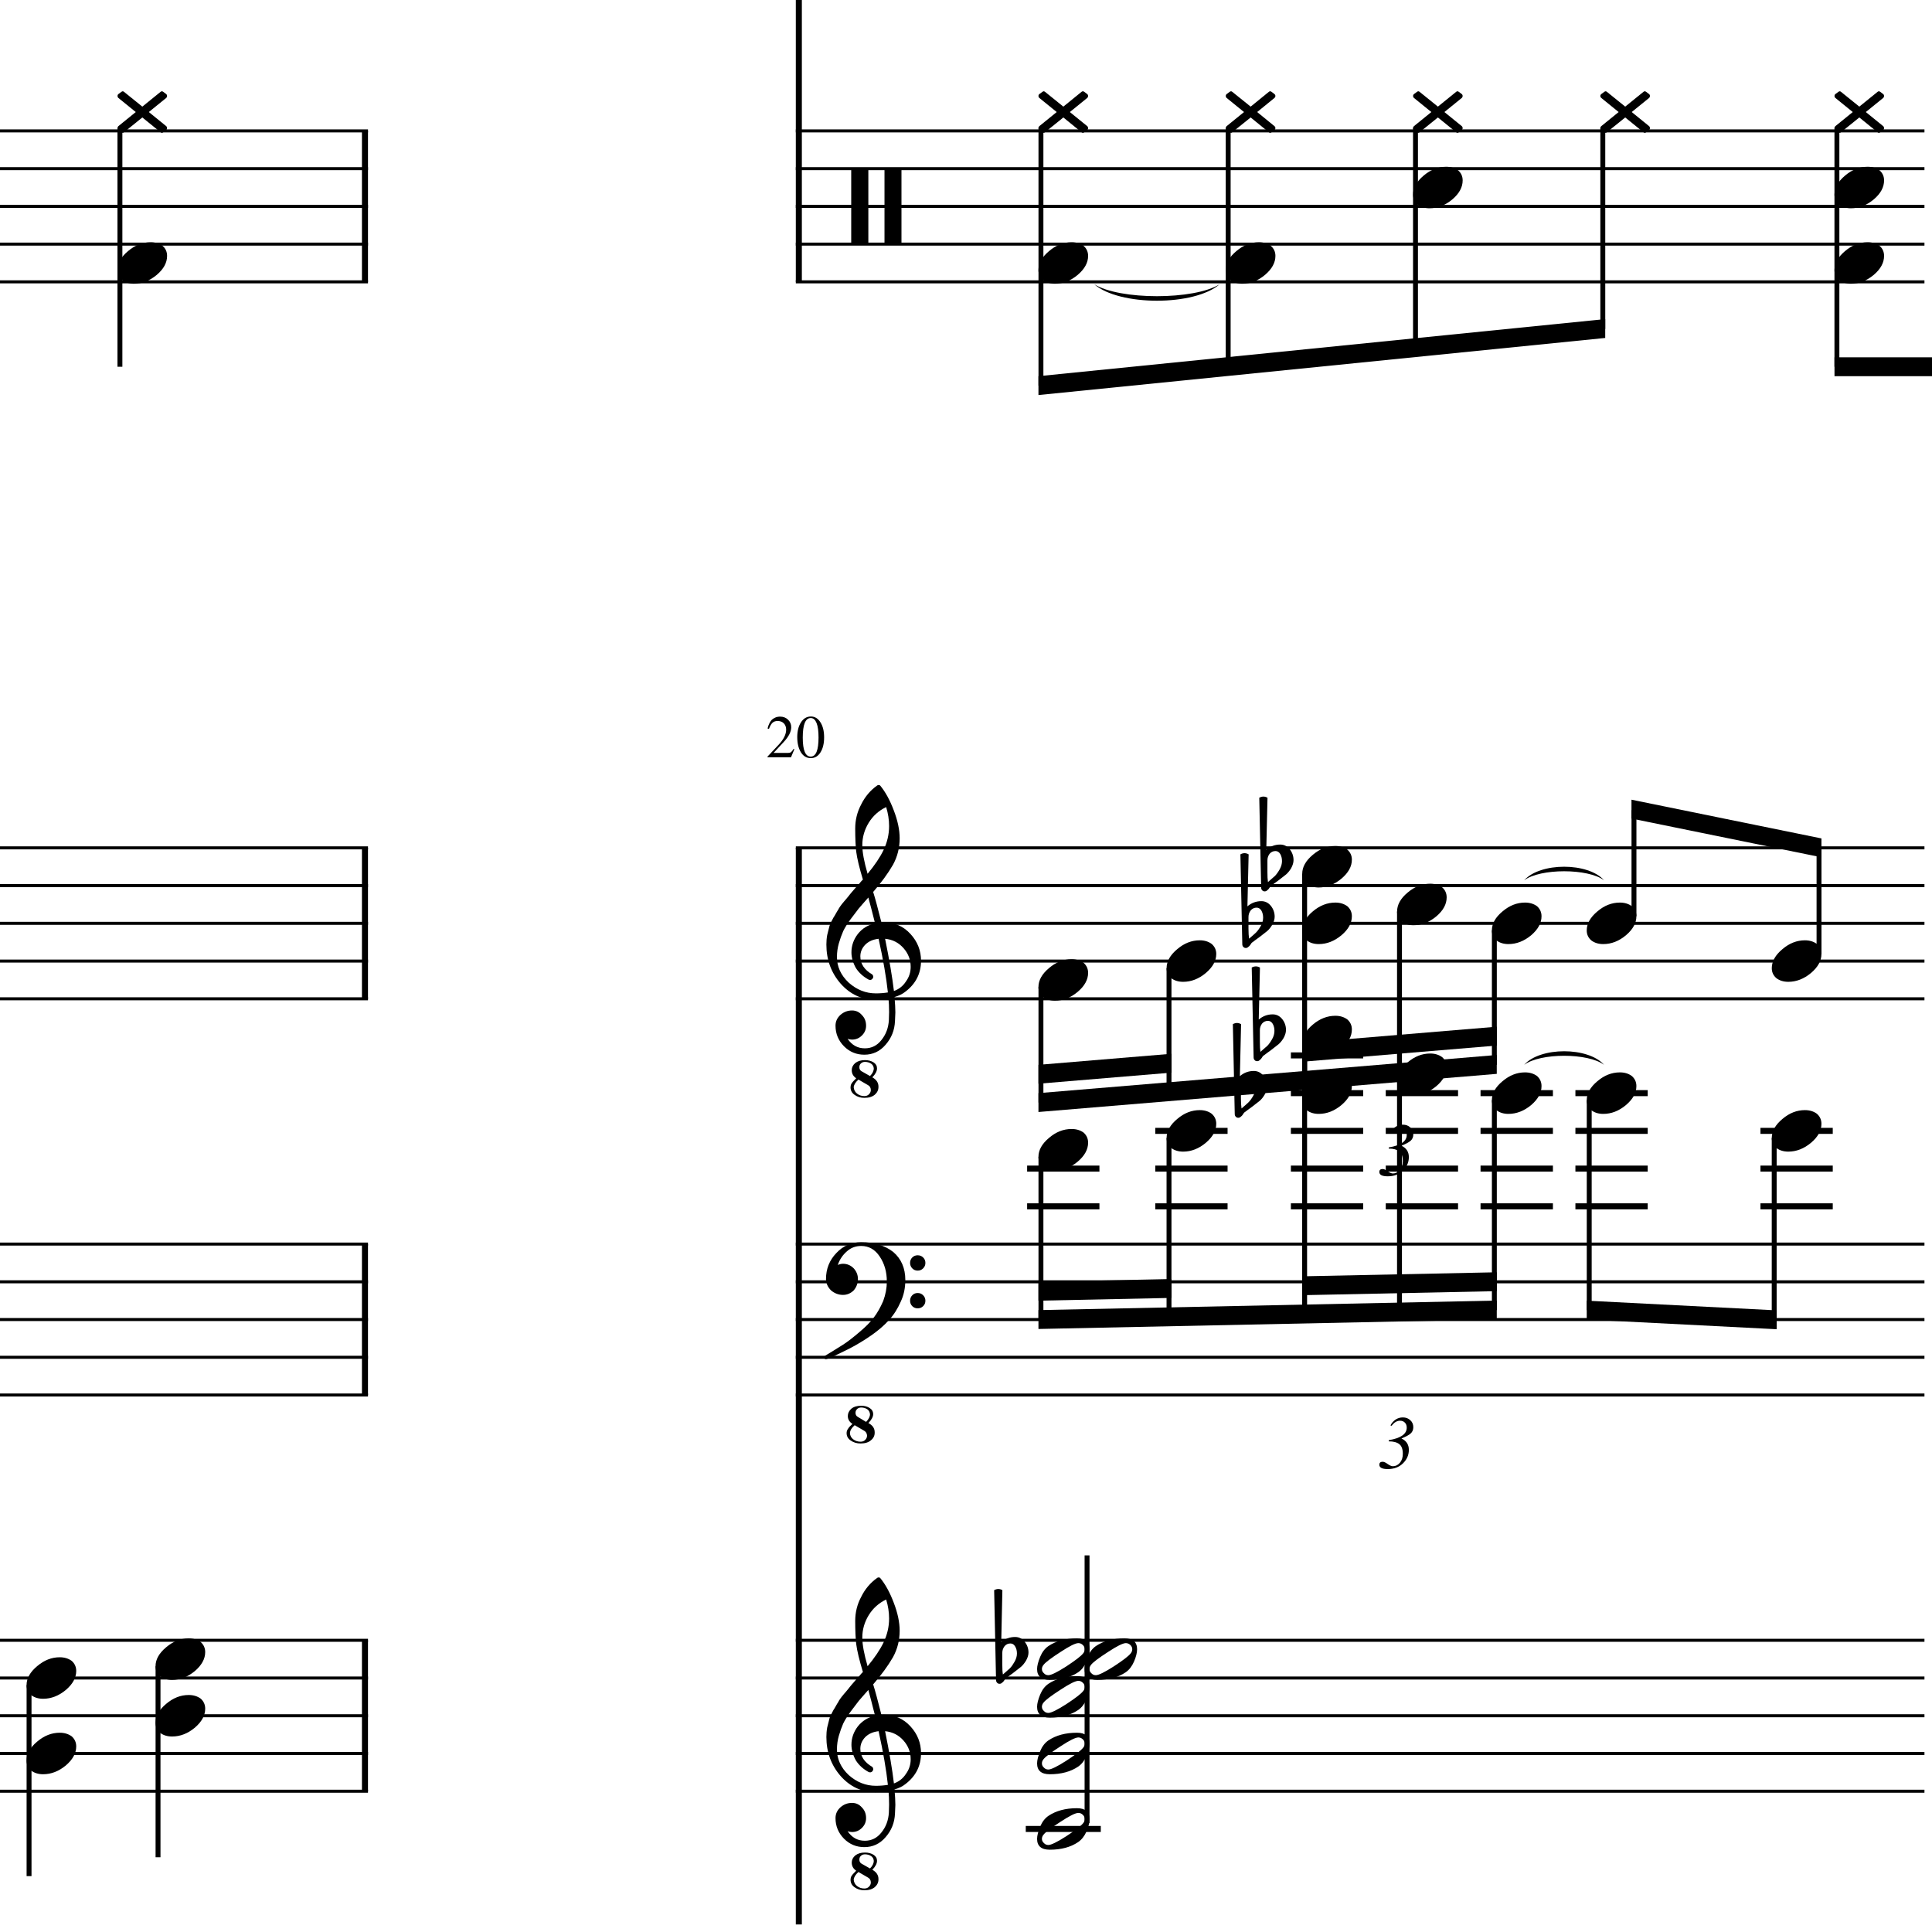 <?xml version="1.0" encoding="UTF-8" standalone="yes"?>
<svg width="256.0px" height="256.0px" xmlns="http://www.w3.org/2000/svg" xmlns:xlink="http://www.w3.org/1999/xlink" version="1.2" baseProfile="tiny">
<path d="M25.0,217.096 C25.63,217.096 26.16,217.258 26.6,217.581 C26.99,217.935 27.19,218.378 27.19,218.909 C27.19,219.805 26.73,220.643 25.82,221.425 C24.88,222.206 23.87,222.596 22.8,222.596 C22.18,222.596 21.65,222.435 21.22,222.112 C20.82,221.758 20.61,221.315 20.61,220.784 C20.61,219.888 21.08,219.05 22.02,218.268 C22.94,217.487 23.93,217.096 25.0,217.096" />
<path d="M25.0,224.596 C25.63,224.596 26.16,224.758 26.6,225.081 C26.99,225.435 27.19,225.878 27.19,226.409 C27.19,227.305 26.73,228.143 25.82,228.925 C24.88,229.706 23.87,230.096 22.8,230.096 C22.18,230.096 21.65,229.935 21.22,229.612 C20.82,229.258 20.61,228.815 20.61,228.284 C20.61,227.388 21.08,226.55 22.02,225.768 C22.94,224.987 23.93,224.596 25.0,224.596" />
<path d="M7.91,219.596 C8.54,219.596 9.07,219.758 9.51,220.081 C9.9,220.435 10.1,220.878 10.1,221.409 C10.1,222.305 9.64,223.143 8.73,223.925 C7.79,224.706 6.78,225.096 5.71,225.096 C5.09,225.096 4.56,224.935 4.13,224.612 C3.73,224.258 3.52,223.815 3.52,223.284 C3.52,222.388 3.99,221.55 4.93,220.768 C5.85,219.987 6.84,219.596 7.91,219.596" />
<path d="M7.91,229.596 C8.54,229.596 9.07,229.758 9.51,230.081 C9.9,230.435 10.1,230.878 10.1,231.409 C10.1,232.305 9.64,233.143 8.73,233.925 C7.79,234.706 6.78,235.096 5.71,235.096 C5.09,235.096 4.56,234.935 4.13,234.612 C3.73,234.258 3.52,233.815 3.52,233.284 C3.52,232.388 3.99,231.55 4.93,230.768 C5.85,229.987 6.84,229.596 7.91,229.596" />
<path d="M18.86,14.128 L21.27,12.175 C21.33,12.122 21.39,12.096 21.44,12.096 C21.51,12.096 21.58,12.122 21.64,12.175 L22.05,12.487 C22.11,12.55 22.14,12.628 22.14,12.721 C22.14,12.784 22.11,12.862 22.05,12.956 L19.72,14.846 L22.05,16.737 C22.11,16.81 22.14,16.891 22.14,16.979 C22.14,17.068 22.11,17.143 22.05,17.206 L21.64,17.518 C21.58,17.57 21.51,17.596 21.44,17.596 C21.39,17.596 21.33,17.57 21.27,17.518 L18.86,15.565 L16.44,17.518 C16.38,17.57 16.32,17.596 16.27,17.596 C16.21,17.596 16.14,17.57 16.08,17.518 L15.66,17.206 C15.6,17.143 15.57,17.065 15.57,16.971 C15.57,16.909 15.6,16.831 15.66,16.737 L17.99,14.846 L15.66,12.956 C15.6,12.883 15.57,12.802 15.57,12.714 C15.57,12.625 15.6,12.55 15.66,12.487 L16.08,12.175 C16.14,12.122 16.21,12.096 16.27,12.096 C16.32,12.096 16.38,12.122 16.44,12.175 L18.86,14.128" />
<path d="M19.96,32.096 C20.58,32.096 21.11,32.258 21.55,32.581 C21.95,32.935 22.14,33.378 22.14,33.909 C22.14,34.805 21.69,35.643 20.77,36.425 C19.83,37.206 18.83,37.596 17.75,37.596 C17.13,37.596 16.6,37.435 16.18,37.112 C15.77,36.758 15.57,36.315 15.57,35.784 C15.57,34.888 16.03,34.05 16.97,33.268 C17.89,32.487 18.88,32.096 19.96,32.096" />
<path d="M101.71,96.534 C101.74,96.419 101.76,96.315 101.79,96.221 C101.82,96.128 101.88,95.995 101.96,95.823 C102.05,95.651 102.14,95.508 102.25,95.393 C102.36,95.279 102.52,95.177 102.71,95.089 C102.91,95.0 103.13,94.956 103.37,94.956 C103.79,94.956 104.14,95.091 104.42,95.362 C104.7,95.633 104.84,95.966 104.84,96.362 C104.84,96.966 104.5,97.628 103.82,98.346 L102.5,99.768 L104.39,99.768 C104.57,99.768 104.71,99.737 104.8,99.675 C104.89,99.612 105.01,99.466 105.15,99.237 L105.26,99.268 L104.81,100.346 L101.7,100.346 L101.7,100.253 L103.12,98.737 C103.82,98.008 104.17,97.32 104.17,96.675 C104.17,96.331 104.06,96.055 103.86,95.846 C103.65,95.638 103.38,95.534 103.04,95.534 C102.76,95.534 102.54,95.609 102.37,95.761 C102.2,95.912 102.04,96.185 101.89,96.581 L101.71,96.534 M108.72,99.69 C108.4,100.201 107.97,100.456 107.43,100.456 C106.88,100.456 106.44,100.195 106.12,99.675 C105.8,99.154 105.64,98.482 105.64,97.659 C105.64,96.888 105.8,96.242 106.13,95.721 C106.46,95.201 106.9,94.94 107.45,94.94 C107.97,94.94 108.39,95.195 108.71,95.706 C109.04,96.216 109.2,96.883 109.2,97.706 C109.2,98.518 109.04,99.18 108.72,99.69 M107.43,95.143 C106.72,95.143 106.37,96.008 106.37,97.737 C106.37,99.414 106.72,100.253 107.42,100.253 C108.12,100.253 108.46,99.409 108.46,97.721 C108.46,96.888 108.38,96.25 108.2,95.807 C108.02,95.365 107.77,95.143 107.43,95.143" />
<path d="M201.96,141.096 C204.08,138.696 210.44,138.696 212.55,141.096 C210.44,139.496 204.08,139.496 201.96,141.096" />
<path d="M201.96,116.646 C204.08,114.246 210.44,114.246 212.55,116.646 C210.44,115.046 204.08,115.046 201.96,116.646" />
<path d="M144.97,37.648 C148.3,39.779 158.3,39.779 161.63,37.648 C158.3,40.579 148.3,40.579 144.97,37.648" />
<path d="M166.94,136.518 L166.94,138.065 C166.94,138.617 166.96,139.055 167.01,139.378 C167.44,139.013 167.75,138.742 167.94,138.565 C168.14,138.357 168.35,138.068 168.56,137.698 C168.77,137.328 168.87,136.961 168.87,136.596 C168.87,136.232 168.79,135.919 168.64,135.659 C168.48,135.399 168.27,135.268 168.01,135.268 C167.7,135.268 167.44,135.388 167.23,135.628 C167.03,135.888 166.94,136.185 166.94,136.518 M166.11,140.096 L165.86,128.206 C166.04,128.102 166.23,128.05 166.41,128.05 C166.59,128.05 166.77,128.102 166.95,128.206 L166.79,135.096 C167.33,134.638 167.94,134.409 168.64,134.409 C169.14,134.409 169.56,134.617 169.9,135.034 C170.23,135.451 170.4,135.93 170.4,136.471 C170.4,136.805 170.29,137.164 170.08,137.55 C169.87,137.893 169.65,138.164 169.42,138.362 C169.28,138.466 168.95,138.727 168.42,139.143 C168.26,139.258 168.08,139.393 167.86,139.55 C167.65,139.706 167.52,139.805 167.47,139.846 C167.37,139.899 167.28,140.003 167.2,140.159 C167.12,140.294 167.01,140.404 166.89,140.487 C166.81,140.57 166.7,140.612 166.57,140.612 C166.44,140.612 166.33,140.565 166.25,140.471 C166.15,140.378 166.11,140.253 166.11,140.096" />
<path d="M164.43,144.018 L164.43,145.565 C164.43,146.117 164.46,146.555 164.51,146.878 C164.94,146.513 165.25,146.242 165.43,146.065 C165.64,145.857 165.85,145.568 166.06,145.198 C166.27,144.828 166.37,144.461 166.37,144.096 C166.37,143.732 166.29,143.419 166.14,143.159 C165.98,142.899 165.77,142.768 165.51,142.768 C165.2,142.768 164.94,142.888 164.73,143.128 C164.53,143.388 164.43,143.685 164.43,144.018 M163.61,147.596 L163.36,135.706 C163.54,135.602 163.73,135.55 163.91,135.55 C164.09,135.55 164.27,135.602 164.45,135.706 L164.29,142.596 C164.82,142.138 165.44,141.909 166.14,141.909 C166.64,141.909 167.06,142.117 167.4,142.534 C167.73,142.951 167.9,143.43 167.9,143.971 C167.9,144.305 167.79,144.664 167.57,145.05 C167.37,145.393 167.15,145.664 166.92,145.862 C166.78,145.966 166.45,146.227 165.92,146.643 C165.76,146.758 165.58,146.893 165.36,147.05 C165.15,147.206 165.02,147.305 164.97,147.346 C164.87,147.399 164.78,147.503 164.7,147.659 C164.62,147.794 164.51,147.904 164.39,147.987 C164.3,148.07 164.2,148.112 164.07,148.112 C163.94,148.112 163.83,148.065 163.75,147.971 C163.65,147.878 163.61,147.753 163.61,147.596" />
<path d="M167.94,114.018 L167.94,115.565 C167.94,116.117 167.96,116.555 168.01,116.878 C168.44,116.513 168.75,116.242 168.94,116.065 C169.14,115.857 169.35,115.568 169.56,115.198 C169.77,114.828 169.87,114.461 169.87,114.096 C169.87,113.732 169.79,113.419 169.64,113.159 C169.48,112.899 169.27,112.768 169.01,112.768 C168.7,112.768 168.44,112.888 168.23,113.128 C168.03,113.388 167.94,113.685 167.94,114.018 M167.11,117.596 L166.86,105.706 C167.04,105.602 167.23,105.55 167.41,105.55 C167.59,105.55 167.77,105.602 167.95,105.706 L167.79,112.596 C168.33,112.138 168.94,111.909 169.64,111.909 C170.14,111.909 170.56,112.117 170.9,112.534 C171.23,112.951 171.4,113.43 171.4,113.971 C171.4,114.305 171.29,114.664 171.08,115.05 C170.87,115.393 170.65,115.664 170.42,115.862 C170.28,115.966 169.95,116.227 169.42,116.643 C169.26,116.758 169.08,116.893 168.86,117.05 C168.65,117.206 168.52,117.305 168.47,117.346 C168.37,117.399 168.28,117.503 168.2,117.659 C168.12,117.794 168.01,117.904 167.89,117.987 C167.81,118.07 167.7,118.112 167.57,118.112 C167.44,118.112 167.33,118.065 167.25,117.971 C167.15,117.878 167.11,117.753 167.11,117.596" />
<path d="M165.43,121.518 L165.43,123.065 C165.43,123.617 165.46,124.055 165.51,124.378 C165.94,124.013 166.25,123.742 166.43,123.565 C166.64,123.357 166.85,123.068 167.06,122.698 C167.27,122.328 167.37,121.961 167.37,121.596 C167.37,121.232 167.29,120.919 167.14,120.659 C166.98,120.399 166.77,120.268 166.51,120.268 C166.2,120.268 165.94,120.388 165.73,120.628 C165.53,120.888 165.43,121.185 165.43,121.518 M164.61,125.096 L164.36,113.206 C164.54,113.102 164.73,113.05 164.91,113.05 C165.09,113.05 165.27,113.102 165.45,113.206 L165.29,120.096 C165.82,119.638 166.44,119.409 167.14,119.409 C167.64,119.409 168.06,119.617 168.4,120.034 C168.73,120.451 168.9,120.93 168.9,121.471 C168.9,121.805 168.79,122.164 168.57,122.55 C168.37,122.893 168.15,123.164 167.92,123.362 C167.78,123.466 167.45,123.727 166.92,124.143 C166.76,124.258 166.58,124.393 166.36,124.55 C166.15,124.706 166.02,124.805 165.97,124.846 C165.87,124.899 165.78,125.003 165.7,125.159 C165.62,125.294 165.51,125.404 165.39,125.487 C165.3,125.57 165.2,125.612 165.07,125.612 C164.94,125.612 164.83,125.565 164.75,125.471 C164.65,125.378 164.61,125.253 164.61,125.096" />
<path d="M132.81,219.018 L132.81,220.565 C132.81,221.117 132.83,221.555 132.89,221.878 C133.31,221.513 133.62,221.242 133.81,221.065 C134.02,220.857 134.22,220.568 134.43,220.198 C134.64,219.828 134.75,219.461 134.75,219.096 C134.75,218.732 134.67,218.419 134.51,218.159 C134.36,217.899 134.15,217.768 133.89,217.768 C133.57,217.768 133.31,217.888 133.11,218.128 C132.91,218.388 132.81,218.685 132.81,219.018 M131.98,222.596 L131.73,210.706 C131.92,210.602 132.1,210.55 132.28,210.55 C132.47,210.55 132.65,210.602 132.82,210.706 L132.67,217.596 C133.2,217.138 133.81,216.909 134.51,216.909 C135.01,216.909 135.43,217.117 135.77,217.534 C136.11,217.951 136.28,218.43 136.28,218.971 C136.28,219.305 136.17,219.664 135.95,220.05 C135.74,220.393 135.52,220.664 135.29,220.862 C135.16,220.966 134.82,221.227 134.29,221.643 C134.14,221.758 133.95,221.893 133.74,222.05 C133.52,222.206 133.39,222.305 133.34,222.346 C133.25,222.399 133.16,222.503 133.07,222.659 C132.99,222.794 132.89,222.904 132.76,222.987 C132.68,223.07 132.57,223.112 132.44,223.112 C132.31,223.112 132.2,223.065 132.12,222.971 C132.03,222.878 131.98,222.753 131.98,222.596" />
<path d="M239.16,147.096 C239.78,147.096 240.32,147.258 240.75,147.581 C241.15,147.935 241.35,148.378 241.35,148.909 C241.35,149.805 240.89,150.643 239.97,151.425 C239.03,152.206 238.03,152.596 236.96,152.596 C236.33,152.596 235.81,152.435 235.38,152.112 C234.97,151.758 234.77,151.315 234.77,150.784 C234.77,149.888 235.24,149.05 236.18,148.268 C237.09,147.487 238.09,147.096 239.16,147.096" />
<path d="M239.16,124.596 C239.78,124.596 240.32,124.758 240.75,125.081 C241.15,125.435 241.35,125.878 241.35,126.409 C241.35,127.305 240.89,128.143 239.97,128.925 C239.03,129.706 238.03,130.096 236.96,130.096 C236.33,130.096 235.81,129.935 235.38,129.612 C234.97,129.258 234.77,128.815 234.77,128.284 C234.77,127.388 235.24,126.55 236.18,125.768 C237.09,124.987 238.09,124.596 239.16,124.596" />
<path d="M214.64,142.096 C215.27,142.096 215.8,142.258 216.23,142.581 C216.63,142.935 216.83,143.378 216.83,143.909 C216.83,144.805 216.37,145.643 215.45,146.425 C214.52,147.206 213.51,147.596 212.44,147.596 C211.81,147.596 211.29,147.435 210.86,147.112 C210.45,146.758 210.25,146.315 210.25,145.784 C210.25,144.888 210.72,144.05 211.66,143.268 C212.57,142.487 213.57,142.096 214.64,142.096" />
<path d="M214.64,119.596 C215.27,119.596 215.8,119.758 216.23,120.081 C216.63,120.435 216.83,120.878 216.83,121.409 C216.83,122.305 216.37,123.143 215.45,123.925 C214.52,124.706 213.51,125.096 212.44,125.096 C211.81,125.096 211.29,124.935 210.86,124.612 C210.45,124.258 210.25,123.815 210.25,123.284 C210.25,122.388 210.72,121.55 211.66,120.768 C212.57,119.987 213.57,119.596 214.64,119.596" />
<path d="M202.07,142.096 C202.7,142.096 203.23,142.258 203.67,142.581 C204.06,142.935 204.26,143.378 204.26,143.909 C204.26,144.805 203.8,145.643 202.89,146.425 C201.95,147.206 200.94,147.596 199.87,147.596 C199.25,147.596 198.72,147.435 198.29,147.112 C197.89,146.758 197.68,146.315 197.68,145.784 C197.68,144.888 198.15,144.05 199.09,143.268 C200.01,142.487 201.0,142.096 202.07,142.096" />
<path d="M202.07,119.596 C202.7,119.596 203.23,119.758 203.67,120.081 C204.06,120.435 204.26,120.878 204.26,121.409 C204.26,122.305 203.8,123.143 202.89,123.925 C201.95,124.706 200.94,125.096 199.87,125.096 C199.25,125.096 198.72,124.935 198.29,124.612 C197.89,124.258 197.68,123.815 197.68,123.284 C197.68,122.388 198.15,121.55 199.09,120.768 C200.01,119.987 201.0,119.596 202.07,119.596" />
<path d="M189.51,139.596 C190.13,139.596 190.66,139.758 191.1,140.081 C191.5,140.435 191.69,140.878 191.69,141.409 C191.69,142.305 191.24,143.143 190.32,143.925 C189.38,144.706 188.38,145.096 187.3,145.096 C186.68,145.096 186.15,144.935 185.72,144.612 C185.32,144.258 185.12,143.815 185.12,143.284 C185.12,142.388 185.58,141.55 186.52,140.768 C187.44,139.987 188.43,139.596 189.51,139.596" />
<path d="M189.51,117.096 C190.13,117.096 190.66,117.258 191.1,117.581 C191.5,117.935 191.69,118.378 191.69,118.909 C191.69,119.805 191.24,120.643 190.32,121.425 C189.38,122.206 188.38,122.596 187.3,122.596 C186.68,122.596 186.15,122.435 185.72,122.112 C185.32,121.758 185.12,121.315 185.12,120.784 C185.12,119.888 185.58,119.05 186.52,118.268 C187.44,117.487 188.43,117.096 189.51,117.096" />
<path d="M176.94,134.596 C177.56,134.596 178.09,134.758 178.53,135.081 C178.93,135.435 179.13,135.878 179.13,136.409 C179.13,137.305 178.67,138.143 177.75,138.925 C176.81,139.706 175.81,140.096 174.74,140.096 C174.11,140.096 173.58,139.935 173.16,139.612 C172.75,139.258 172.55,138.815 172.55,138.284 C172.55,137.388 173.02,136.55 173.95,135.768 C174.87,134.987 175.87,134.596 176.94,134.596" />
<path d="M176.94,142.096 C177.56,142.096 178.09,142.258 178.53,142.581 C178.93,142.935 179.13,143.378 179.13,143.909 C179.13,144.805 178.67,145.643 177.75,146.425 C176.81,147.206 175.81,147.596 174.74,147.596 C174.11,147.596 173.58,147.435 173.16,147.112 C172.75,146.758 172.55,146.315 172.55,145.784 C172.55,144.888 173.02,144.05 173.95,143.268 C174.87,142.487 175.87,142.096 176.94,142.096" />
<path d="M176.94,112.096 C177.56,112.096 178.09,112.258 178.53,112.581 C178.93,112.935 179.13,113.378 179.13,113.909 C179.13,114.805 178.67,115.643 177.75,116.425 C176.81,117.206 175.81,117.596 174.74,117.596 C174.11,117.596 173.58,117.435 173.16,117.112 C172.75,116.758 172.55,116.315 172.55,115.784 C172.55,114.888 173.02,114.05 173.95,113.268 C174.87,112.487 175.87,112.096 176.94,112.096" />
<path d="M176.94,119.596 C177.56,119.596 178.09,119.758 178.53,120.081 C178.93,120.435 179.13,120.878 179.13,121.409 C179.13,122.305 178.67,123.143 177.75,123.925 C176.81,124.706 175.81,125.096 174.74,125.096 C174.11,125.096 173.58,124.935 173.16,124.612 C172.75,124.258 172.55,123.815 172.55,123.284 C172.55,122.388 173.02,121.55 173.95,120.768 C174.87,119.987 175.87,119.596 176.94,119.596" />
<path d="M158.97,147.096 C159.6,147.096 160.13,147.258 160.56,147.581 C160.96,147.935 161.16,148.378 161.16,148.909 C161.16,149.805 160.7,150.643 159.78,151.425 C158.85,152.206 157.84,152.596 156.77,152.596 C156.14,152.596 155.62,152.435 155.19,152.112 C154.78,151.758 154.58,151.315 154.58,150.784 C154.58,149.888 155.05,149.05 155.99,148.268 C156.9,147.487 157.9,147.096 158.97,147.096" />
<path d="M158.97,124.596 C159.6,124.596 160.13,124.758 160.56,125.081 C160.96,125.435 161.16,125.878 161.16,126.409 C161.16,127.305 160.7,128.143 159.78,128.925 C158.85,129.706 157.84,130.096 156.77,130.096 C156.14,130.096 155.62,129.935 155.19,129.612 C154.78,129.258 154.58,128.815 154.58,128.284 C154.58,127.388 155.05,126.55 155.99,125.768 C156.9,124.987 157.9,124.596 158.97,124.596" />
<path d="M150.03,218.534 C150.03,218.315 149.94,218.128 149.78,217.971 C149.6,217.805 149.4,217.721 149.18,217.721 C148.8,217.721 148.01,218.112 146.82,218.893 C145.59,219.685 144.84,220.253 144.57,220.596 C144.43,220.774 144.36,220.961 144.36,221.159 C144.36,221.378 144.44,221.565 144.62,221.721 C144.78,221.888 144.97,221.971 145.2,221.971 C145.57,221.971 146.37,221.581 147.59,220.8 C148.79,220.018 149.53,219.451 149.81,219.096 C149.95,218.93 150.03,218.742 150.03,218.534 M149.0,217.096 C150.11,217.096 150.67,217.576 150.67,218.534 C150.67,219.003 150.53,219.55 150.26,220.175 C149.99,220.789 149.63,221.258 149.17,221.581 C148.17,222.258 146.91,222.596 145.4,222.596 C144.28,222.596 143.71,222.117 143.71,221.159 C143.71,220.732 143.85,220.19 144.12,219.534 C144.38,218.909 144.75,218.435 145.21,218.112 C146.22,217.435 147.49,217.096 149.0,217.096" />
<path d="M143.73,218.534 C143.73,218.315 143.65,218.128 143.48,217.971 C143.31,217.805 143.11,217.721 142.89,217.721 C142.5,217.721 141.72,218.112 140.53,218.893 C139.3,219.685 138.55,220.253 138.28,220.596 C138.13,220.774 138.06,220.961 138.06,221.159 C138.06,221.378 138.15,221.565 138.33,221.721 C138.48,221.888 138.68,221.971 138.91,221.971 C139.28,221.971 140.08,221.581 141.3,220.8 C142.49,220.018 143.23,219.451 143.51,219.096 C143.66,218.93 143.73,218.742 143.73,218.534 M142.7,217.096 C143.82,217.096 144.37,217.576 144.37,218.534 C144.37,219.003 144.24,219.55 143.97,220.175 C143.7,220.789 143.33,221.258 142.87,221.581 C141.87,222.258 140.62,222.596 139.11,222.596 C137.98,222.596 137.42,222.117 137.42,221.159 C137.42,220.732 137.56,220.19 137.83,219.534 C138.09,218.909 138.45,218.435 138.92,218.112 C139.93,217.435 141.19,217.096 142.7,217.096" />
<path d="M143.73,223.534 C143.73,223.315 143.65,223.128 143.48,222.971 C143.31,222.805 143.11,222.721 142.89,222.721 C142.5,222.721 141.72,223.112 140.53,223.893 C139.3,224.685 138.55,225.253 138.28,225.596 C138.13,225.774 138.06,225.961 138.06,226.159 C138.06,226.378 138.15,226.565 138.33,226.721 C138.48,226.888 138.68,226.971 138.91,226.971 C139.28,226.971 140.08,226.581 141.3,225.8 C142.49,225.018 143.23,224.451 143.51,224.096 C143.66,223.93 143.73,223.742 143.73,223.534 M142.7,222.096 C143.82,222.096 144.37,222.576 144.37,223.534 C144.37,224.003 144.24,224.55 143.97,225.175 C143.7,225.789 143.33,226.258 142.87,226.581 C141.87,227.258 140.62,227.596 139.11,227.596 C137.98,227.596 137.42,227.117 137.42,226.159 C137.42,225.732 137.56,225.19 137.83,224.534 C138.09,223.909 138.45,223.435 138.92,223.112 C139.93,222.435 141.19,222.096 142.7,222.096" />
<path d="M143.73,231.034 C143.73,230.815 143.65,230.628 143.48,230.471 C143.31,230.305 143.11,230.221 142.89,230.221 C142.5,230.221 141.72,230.612 140.53,231.393 C139.3,232.185 138.55,232.753 138.28,233.096 C138.13,233.274 138.06,233.461 138.06,233.659 C138.06,233.878 138.15,234.065 138.33,234.221 C138.48,234.388 138.68,234.471 138.91,234.471 C139.28,234.471 140.08,234.081 141.3,233.3 C142.49,232.518 143.23,231.951 143.51,231.596 C143.66,231.43 143.73,231.242 143.73,231.034 M142.7,229.596 C143.82,229.596 144.37,230.076 144.37,231.034 C144.37,231.503 144.24,232.05 143.97,232.675 C143.7,233.289 143.33,233.758 142.87,234.081 C141.87,234.758 140.62,235.096 139.11,235.096 C137.98,235.096 137.42,234.617 137.42,233.659 C137.42,233.232 137.56,232.69 137.83,232.034 C138.09,231.409 138.45,230.935 138.92,230.612 C139.93,229.935 141.19,229.596 142.7,229.596" />
<path d="M143.73,241.034 C143.73,240.815 143.65,240.628 143.48,240.471 C143.31,240.305 143.11,240.221 142.89,240.221 C142.5,240.221 141.72,240.612 140.53,241.393 C139.3,242.185 138.55,242.753 138.28,243.096 C138.13,243.274 138.06,243.461 138.06,243.659 C138.06,243.878 138.15,244.065 138.33,244.221 C138.48,244.388 138.68,244.471 138.91,244.471 C139.28,244.471 140.08,244.081 141.3,243.3 C142.49,242.518 143.23,241.951 143.51,241.596 C143.66,241.43 143.73,241.242 143.73,241.034 M142.7,239.596 C143.82,239.596 144.37,240.076 144.37,241.034 C144.37,241.503 144.24,242.05 143.97,242.675 C143.7,243.289 143.33,243.758 142.87,244.081 C141.87,244.758 140.62,245.096 139.11,245.096 C137.98,245.096 137.42,244.617 137.42,243.659 C137.42,243.232 137.56,242.69 137.83,242.034 C138.09,241.409 138.45,240.935 138.92,240.612 C139.93,239.935 141.19,239.596 142.7,239.596" />
<path d="M141.99,149.596 C142.62,149.596 143.15,149.758 143.59,150.081 C143.98,150.435 144.18,150.878 144.18,151.409 C144.18,152.305 143.72,153.143 142.8,153.925 C141.87,154.706 140.86,155.096 139.79,155.096 C139.16,155.096 138.64,154.935 138.21,154.612 C137.8,154.258 137.6,153.815 137.6,153.284 C137.6,152.388 138.07,151.55 139.01,150.768 C139.92,149.987 140.92,149.596 141.99,149.596" />
<path d="M141.99,127.096 C142.62,127.096 143.15,127.258 143.59,127.581 C143.98,127.935 144.18,128.378 144.18,128.909 C144.18,129.805 143.72,130.643 142.8,131.425 C141.87,132.206 140.86,132.596 139.79,132.596 C139.16,132.596 138.64,132.435 138.21,132.112 C137.8,131.758 137.6,131.315 137.6,130.784 C137.6,129.888 138.07,129.05 139.01,128.268 C139.92,127.487 140.92,127.096 141.99,127.096" />
<path d="M246.37,14.128 L248.78,12.175 C248.84,12.122 248.9,12.096 248.95,12.096 C249.02,12.096 249.09,12.122 249.15,12.175 L249.56,12.487 C249.62,12.55 249.65,12.628 249.65,12.721 C249.65,12.784 249.62,12.862 249.56,12.956 L247.23,14.846 L249.56,16.737 C249.62,16.81 249.65,16.891 249.65,16.979 C249.65,17.068 249.62,17.143 249.56,17.206 L249.15,17.518 C249.09,17.57 249.02,17.596 248.95,17.596 C248.9,17.596 248.84,17.57 248.78,17.518 L246.37,15.565 L243.95,17.518 C243.89,17.57 243.83,17.596 243.78,17.596 C243.72,17.596 243.65,17.57 243.59,17.518 L243.17,17.206 C243.11,17.143 243.08,17.065 243.08,16.971 C243.08,16.909 243.11,16.831 243.17,16.737 L245.5,14.846 L243.17,12.956 C243.11,12.883 243.08,12.802 243.08,12.714 C243.08,12.625 243.11,12.55 243.17,12.487 L243.59,12.175 C243.65,12.122 243.72,12.096 243.78,12.096 C243.83,12.096 243.89,12.122 243.95,12.175 L246.37,14.128" />
<path d="M247.47,22.096 C248.09,22.096 248.62,22.258 249.06,22.581 C249.46,22.935 249.65,23.378 249.65,23.909 C249.65,24.805 249.2,25.643 248.28,26.425 C247.34,27.206 246.34,27.596 245.26,27.596 C244.64,27.596 244.11,27.435 243.69,27.112 C243.28,26.758 243.08,26.315 243.08,25.784 C243.08,24.888 243.55,24.05 244.48,23.268 C245.4,22.487 246.39,22.096 247.47,22.096" />
<path d="M247.47,32.096 C248.09,32.096 248.62,32.258 249.06,32.581 C249.46,32.935 249.65,33.378 249.65,33.909 C249.65,34.805 249.2,35.643 248.28,36.425 C247.34,37.206 246.34,37.596 245.26,37.596 C244.64,37.596 244.11,37.435 243.69,37.112 C243.28,36.758 243.08,36.315 243.08,35.784 C243.08,34.888 243.55,34.05 244.48,33.268 C245.4,32.487 246.39,32.096 247.47,32.096" />
<path d="M215.35,14.128 L217.76,12.175 C217.82,12.122 217.88,12.096 217.93,12.096 C218.0,12.096 218.07,12.122 218.13,12.175 L218.54,12.487 C218.6,12.55 218.63,12.628 218.63,12.721 C218.63,12.784 218.6,12.862 218.54,12.956 L216.21,14.846 L218.54,16.737 C218.6,16.81 218.63,16.891 218.63,16.979 C218.63,17.068 218.6,17.143 218.54,17.206 L218.13,17.518 C218.07,17.57 218.0,17.596 217.93,17.596 C217.88,17.596 217.82,17.57 217.76,17.518 L215.35,15.565 L212.93,17.518 C212.87,17.57 212.81,17.596 212.76,17.596 C212.7,17.596 212.63,17.57 212.57,17.518 L212.15,17.206 C212.09,17.143 212.05,17.065 212.05,16.971 C212.05,16.909 212.09,16.831 212.15,16.737 L214.48,14.846 L212.15,12.956 C212.09,12.883 212.05,12.802 212.05,12.714 C212.05,12.625 212.09,12.55 212.15,12.487 L212.57,12.175 C212.63,12.122 212.7,12.096 212.76,12.096 C212.81,12.096 212.87,12.122 212.93,12.175 L215.35,14.128" />
<path d="M190.53,14.128 L192.94,12.175 C193.0,12.122 193.06,12.096 193.11,12.096 C193.18,12.096 193.25,12.122 193.31,12.175 L193.72,12.487 C193.78,12.55 193.81,12.628 193.81,12.721 C193.81,12.784 193.78,12.862 193.72,12.956 L191.39,14.846 L193.72,16.737 C193.78,16.81 193.81,16.891 193.81,16.979 C193.81,17.068 193.78,17.143 193.72,17.206 L193.31,17.518 C193.25,17.57 193.18,17.596 193.11,17.596 C193.06,17.596 193.0,17.57 192.94,17.518 L190.53,15.565 L188.11,17.518 C188.05,17.57 187.99,17.596 187.94,17.596 C187.88,17.596 187.81,17.57 187.75,17.518 L187.33,17.206 C187.27,17.143 187.24,17.065 187.24,16.971 C187.24,16.909 187.27,16.831 187.33,16.737 L189.66,14.846 L187.33,12.956 C187.27,12.883 187.24,12.802 187.24,12.714 C187.24,12.625 187.27,12.55 187.33,12.487 L187.75,12.175 C187.81,12.122 187.88,12.096 187.94,12.096 C187.99,12.096 188.05,12.122 188.11,12.175 L190.53,14.128" />
<path d="M191.63,22.096 C192.25,22.096 192.78,22.258 193.22,22.581 C193.62,22.935 193.81,23.378 193.81,23.909 C193.81,24.805 193.36,25.643 192.44,26.425 C191.5,27.206 190.5,27.596 189.42,27.596 C188.8,27.596 188.27,27.435 187.85,27.112 C187.44,26.758 187.24,26.315 187.24,25.784 C187.24,24.888 187.71,24.05 188.64,23.268 C189.56,22.487 190.55,22.096 191.63,22.096" />
<path d="M165.72,14.128 L168.12,12.175 C168.18,12.122 168.24,12.096 168.29,12.096 C168.37,12.096 168.43,12.122 168.5,12.175 L168.9,12.487 C168.97,12.55 169.0,12.628 169.0,12.721 C169.0,12.784 168.97,12.862 168.9,12.956 L166.58,14.846 L168.9,16.737 C168.97,16.81 169.0,16.891 169.0,16.979 C169.0,17.068 168.97,17.143 168.9,17.206 L168.5,17.518 C168.43,17.57 168.37,17.596 168.29,17.596 C168.24,17.596 168.18,17.57 168.12,17.518 L165.72,15.565 L163.29,17.518 C163.23,17.57 163.17,17.596 163.12,17.596 C163.06,17.596 163.0,17.57 162.93,17.518 L162.51,17.206 C162.45,17.143 162.42,17.065 162.42,16.971 C162.42,16.909 162.45,16.831 162.51,16.737 L164.84,14.846 L162.51,12.956 C162.45,12.883 162.42,12.802 162.42,12.714 C162.42,12.625 162.45,12.55 162.51,12.487 L162.93,12.175 C163.0,12.122 163.06,12.096 163.12,12.096 C163.17,12.096 163.23,12.122 163.29,12.175 L165.72,14.128" />
<path d="M166.81,32.096 C167.43,32.096 167.97,32.258 168.4,32.581 C168.8,32.935 169.0,33.378 169.0,33.909 C169.0,34.805 168.54,35.643 167.62,36.425 C166.68,37.206 165.68,37.596 164.61,37.596 C163.98,37.596 163.46,37.435 163.03,37.112 C162.62,36.758 162.42,36.315 162.42,35.784 C162.42,34.888 162.89,34.05 163.83,33.268 C164.74,32.487 165.74,32.096 166.81,32.096" />
<path d="M140.9,14.128 L143.3,12.175 C143.37,12.122 143.42,12.096 143.48,12.096 C143.55,12.096 143.62,12.122 143.68,12.175 L144.09,12.487 C144.15,12.55 144.18,12.628 144.18,12.721 C144.18,12.784 144.15,12.862 144.09,12.956 L141.76,14.846 L144.09,16.737 C144.15,16.81 144.18,16.891 144.18,16.979 C144.18,17.068 144.15,17.143 144.09,17.206 L143.68,17.518 C143.62,17.57 143.55,17.596 143.48,17.596 C143.42,17.596 143.37,17.57 143.3,17.518 L140.9,15.565 L138.48,17.518 C138.41,17.57 138.36,17.596 138.3,17.596 C138.24,17.596 138.18,17.57 138.12,17.518 L137.69,17.206 C137.63,17.143 137.6,17.065 137.6,16.971 C137.6,16.909 137.63,16.831 137.69,16.737 L140.02,14.846 L137.69,12.956 C137.63,12.883 137.6,12.802 137.6,12.714 C137.6,12.625 137.63,12.55 137.69,12.487 L138.12,12.175 C138.18,12.122 138.24,12.096 138.3,12.096 C138.36,12.096 138.41,12.122 138.48,12.175 L140.9,14.128" />
<path d="M141.99,32.096 C142.62,32.096 143.15,32.258 143.59,32.581 C143.98,32.935 144.18,33.378 144.18,33.909 C144.18,34.805 143.72,35.643 142.8,36.425 C141.87,37.206 140.86,37.596 139.79,37.596 C139.16,37.596 138.64,37.435 138.21,37.112 C137.8,36.758 137.6,36.315 137.6,35.784 C137.6,34.888 138.07,34.05 139.01,33.268 C139.92,32.487 140.92,32.096 141.99,32.096" />
<path d="M116.79,227.221 C116.79,227.221 116.83,227.221 116.92,227.221 C116.97,227.211 117.01,227.206 117.04,227.206 C118.5,227.206 119.7,227.721 120.64,228.753 C121.57,229.763 122.04,230.945 122.04,232.3 C122.04,233.987 121.35,235.357 119.96,236.409 C119.6,236.701 119.12,236.935 118.53,237.112 C118.6,237.956 118.64,238.638 118.64,239.159 C118.64,239.263 118.62,239.643 118.59,240.3 C118.54,241.508 118.12,242.555 117.34,243.44 C116.59,244.315 115.65,244.753 114.53,244.753 C113.47,244.753 112.58,244.383 111.84,243.643 C111.09,242.883 110.71,241.971 110.71,240.909 C110.71,240.346 110.93,239.867 111.37,239.471 C111.81,239.086 112.32,238.893 112.9,238.893 C113.42,238.893 113.86,239.096 114.21,239.503 C114.58,239.878 114.76,240.346 114.76,240.909 C114.76,241.409 114.58,241.841 114.21,242.206 C113.85,242.57 113.41,242.753 112.9,242.753 C112.69,242.753 112.5,242.716 112.31,242.643 C112.88,243.487 113.64,243.909 114.59,243.909 C115.49,243.909 116.22,243.544 116.79,242.815 C117.4,242.065 117.72,241.185 117.78,240.175 C117.8,239.55 117.81,239.195 117.81,239.112 C117.81,238.383 117.78,237.784 117.73,237.315 C117.08,237.419 116.51,237.471 116.0,237.471 C114.18,237.471 112.64,236.753 111.37,235.315 C110.12,233.867 109.5,232.149 109.5,230.159 C109.5,229.742 109.53,229.32 109.61,228.893 C109.69,228.539 109.79,228.154 109.9,227.737 C109.96,227.497 110.14,227.117 110.43,226.596 C110.54,226.44 110.65,226.245 110.78,226.011 C110.91,225.776 111.01,225.622 111.06,225.55 C111.18,225.289 111.43,224.935 111.81,224.487 C111.91,224.372 112.02,224.245 112.14,224.104 C112.25,223.964 112.35,223.846 112.43,223.753 C112.5,223.659 112.56,223.586 112.6,223.534 C112.63,223.482 112.93,223.138 113.48,222.503 C113.61,222.367 113.73,222.227 113.86,222.081 C113.98,221.935 114.08,221.818 114.16,221.729 C114.24,221.641 114.3,221.581 114.34,221.55 C113.87,219.997 113.57,218.758 113.45,217.831 C113.37,217.091 113.32,216.076 113.32,214.784 C113.32,213.649 113.58,212.586 114.11,211.596 C114.61,210.576 115.31,209.737 116.23,209.081 C116.29,209.039 116.36,209.018 116.42,209.018 C116.51,209.018 116.58,209.039 116.62,209.081 C117.32,209.925 117.92,211.024 118.43,212.378 C118.95,213.732 119.21,214.966 119.21,216.081 C119.21,217.331 118.92,218.503 118.32,219.596 C117.65,220.753 116.77,221.951 115.7,223.19 C115.97,224.044 116.33,225.388 116.79,227.221 M118.45,236.315 C119.13,236.065 119.66,235.643 120.04,235.05 C120.46,234.477 120.67,233.831 120.67,233.112 C120.67,232.185 120.36,231.362 119.73,230.643 C119.08,229.904 118.27,229.487 117.28,229.393 C117.84,232.143 118.23,234.451 118.45,236.315 M110.9,231.8 C110.9,233.091 111.42,234.227 112.46,235.206 C113.53,236.154 114.72,236.628 116.06,236.628 C116.6,236.628 117.13,236.586 117.65,236.503 C117.44,234.524 117.03,232.154 116.42,229.393 C115.68,229.477 115.09,229.737 114.65,230.175 C114.21,230.633 114.0,231.149 114.0,231.721 C114.0,232.711 114.53,233.513 115.59,234.128 C115.67,234.221 115.71,234.32 115.71,234.425 C115.71,234.529 115.67,234.622 115.59,234.706 C115.51,234.8 115.41,234.846 115.29,234.846 C115.28,234.846 115.22,234.836 115.12,234.815 C114.37,234.409 113.8,233.888 113.4,233.253 C113.02,232.565 112.82,231.878 112.82,231.19 C112.82,230.294 113.11,229.482 113.67,228.753 C114.25,228.024 115.01,227.555 115.95,227.346 C115.58,225.888 115.29,224.747 115.06,223.925 C114.85,224.164 114.6,224.448 114.31,224.776 C114.02,225.104 113.84,225.305 113.79,225.378 C113.32,225.982 112.96,226.456 112.71,226.8 C112.27,227.414 111.94,227.94 111.73,228.378 C111.51,228.878 111.32,229.419 111.15,230.003 C110.99,230.565 110.9,231.164 110.9,231.8 M117.42,211.94 C116.44,212.419 115.67,213.107 115.12,214.003 C114.55,214.93 114.26,215.925 114.26,216.987 C114.26,217.925 114.5,219.19 114.96,220.784 C115.9,219.649 116.61,218.602 117.07,217.643 C117.56,216.622 117.81,215.56 117.81,214.456 C117.81,213.622 117.68,212.784 117.42,211.94 M115.28,247.581 C115.61,247.247 115.78,246.909 115.78,246.565 C115.76,246.294 115.64,246.086 115.43,245.94 C115.19,245.784 114.92,245.706 114.61,245.706 C114.39,245.706 114.2,245.779 114.06,245.925 C113.93,246.05 113.87,246.211 113.87,246.409 C113.87,246.649 113.96,246.826 114.15,246.94 L115.28,247.581 M115.59,247.753 C116.13,248.055 116.4,248.461 116.4,248.971 L116.4,249.034 C116.4,249.43 116.24,249.768 115.92,250.05 C115.59,250.331 115.13,250.471 114.53,250.471 C114.04,250.471 113.61,250.341 113.25,250.081 C112.88,249.831 112.7,249.492 112.7,249.065 C112.7,248.899 112.74,248.742 112.82,248.596 C112.93,248.43 113.02,248.315 113.09,248.253 L113.45,247.878 C113.05,247.607 112.86,247.247 112.86,246.8 C112.86,246.445 113.01,246.133 113.32,245.862 C113.65,245.602 114.07,245.471 114.61,245.471 C115.05,245.471 115.43,245.57 115.75,245.768 C116.06,245.966 116.21,246.232 116.21,246.565 C116.21,246.919 116.01,247.315 115.59,247.753 M113.75,248.05 C113.36,248.393 113.15,248.732 113.12,249.065 C113.15,249.419 113.3,249.701 113.56,249.909 C113.84,250.128 114.16,250.237 114.53,250.237 C114.79,250.237 115.0,250.154 115.15,249.987 C115.31,249.831 115.39,249.643 115.39,249.425 C115.38,249.133 115.26,248.925 115.04,248.8 L113.75,248.05" />
<path d="M114.76,188.409 C115.11,188.044 115.28,187.706 115.28,187.393 C115.25,187.102 115.13,186.883 114.92,186.737 C114.69,186.581 114.42,186.503 114.11,186.503 C113.88,186.503 113.69,186.576 113.56,186.721 C113.42,186.857 113.36,187.018 113.36,187.206 C113.36,187.445 113.45,187.622 113.65,187.737 L114.76,188.409 M115.07,188.565 C115.63,188.857 115.9,189.263 115.9,189.784 C115.9,189.784 115.9,189.805 115.9,189.846 C115.9,190.242 115.74,190.576 115.4,190.846 C115.08,191.128 114.62,191.268 114.03,191.268 C113.53,191.268 113.09,191.138 112.73,190.878 C112.37,190.638 112.18,190.31 112.18,189.893 C112.18,189.706 112.23,189.539 112.32,189.393 C112.43,189.227 112.51,189.112 112.57,189.05 C112.57,189.05 112.7,188.925 112.95,188.675 C112.54,188.404 112.34,188.055 112.34,187.628 C112.34,187.263 112.5,186.94 112.81,186.659 C113.13,186.399 113.56,186.268 114.11,186.268 C114.54,186.268 114.92,186.367 115.23,186.565 C115.54,186.763 115.7,187.039 115.7,187.393 C115.7,187.727 115.49,188.117 115.07,188.565 M113.25,188.846 C112.85,189.19 112.64,189.539 112.62,189.893 C112.64,190.227 112.78,190.497 113.04,190.706 C113.33,190.925 113.66,191.034 114.03,191.034 C114.29,191.034 114.5,190.951 114.65,190.784 C114.81,190.628 114.89,190.435 114.89,190.206 C114.86,189.925 114.74,189.721 114.53,189.596 L113.25,188.846 M120.88,168.065 C120.69,167.867 120.59,167.625 120.59,167.339 C120.59,167.052 120.69,166.813 120.88,166.62 C121.07,166.427 121.31,166.331 121.6,166.331 C121.88,166.331 122.13,166.427 122.32,166.62 C122.52,166.813 122.62,167.052 122.62,167.339 C122.62,167.625 122.52,167.867 122.32,168.065 C122.13,168.263 121.88,168.362 121.6,168.362 C121.31,168.362 121.07,168.263 120.88,168.065 M120.88,173.073 C120.69,172.88 120.59,172.641 120.59,172.354 C120.59,172.068 120.69,171.826 120.88,171.628 C121.07,171.43 121.31,171.331 121.6,171.331 C121.88,171.331 122.13,171.43 122.32,171.628 C122.52,171.826 122.62,172.068 122.62,172.354 C122.62,172.641 122.52,172.88 122.32,173.073 C122.13,173.266 121.88,173.362 121.6,173.362 C121.31,173.362 121.07,173.266 120.88,173.073 M114.11,164.596 C115.83,164.596 117.25,165.029 118.36,165.893 C119.43,166.81 119.96,168.05 119.96,169.612 C119.96,170.664 119.76,171.628 119.34,172.503 C118.94,173.419 118.43,174.227 117.79,174.925 C117.14,175.643 116.35,176.32 115.43,176.956 C114.53,177.581 113.6,178.143 112.65,178.643 C110.72,179.612 109.66,180.096 109.45,180.096 C109.28,180.096 109.2,180.013 109.2,179.846 C109.2,179.784 109.22,179.727 109.28,179.675 C109.94,179.279 110.76,178.779 111.71,178.175 C112.34,177.768 113.07,177.206 113.9,176.487 C114.71,175.81 115.34,175.175 115.78,174.581 C116.24,173.987 116.65,173.258 117.03,172.393 C117.35,171.518 117.51,170.654 117.51,169.8 C117.51,168.539 117.2,167.44 116.57,166.503 C115.95,165.565 115.13,165.096 114.11,165.096 C113.38,165.096 112.75,165.331 112.23,165.8 C111.67,166.279 111.26,166.883 111.01,167.612 C111.26,167.508 111.49,167.456 111.7,167.456 C112.24,167.456 112.71,167.654 113.11,168.05 C113.49,168.466 113.68,168.94 113.68,169.471 C113.68,170.034 113.5,170.539 113.12,170.987 C112.71,171.383 112.24,171.581 111.7,171.581 C111.12,171.581 110.59,171.383 110.12,170.987 C109.67,170.539 109.45,170.034 109.45,169.471 C109.45,168.128 109.91,166.982 110.82,166.034 C111.72,165.076 112.81,164.596 114.11,164.596" />
<path d="M116.79,122.221 C116.79,122.221 116.83,122.221 116.92,122.221 C116.97,122.211 117.01,122.206 117.04,122.206 C118.5,122.206 119.7,122.721 120.64,123.753 C121.57,124.763 122.04,125.945 122.04,127.3 C122.04,128.987 121.35,130.357 119.96,131.409 C119.6,131.701 119.12,131.935 118.53,132.112 C118.6,132.956 118.64,133.638 118.64,134.159 C118.64,134.263 118.62,134.643 118.59,135.3 C118.54,136.508 118.12,137.555 117.34,138.44 C116.59,139.315 115.65,139.753 114.53,139.753 C113.47,139.753 112.58,139.383 111.84,138.643 C111.09,137.883 110.71,136.971 110.71,135.909 C110.71,135.346 110.93,134.867 111.37,134.471 C111.81,134.086 112.32,133.893 112.9,133.893 C113.42,133.893 113.86,134.096 114.21,134.503 C114.58,134.878 114.76,135.346 114.76,135.909 C114.76,136.409 114.58,136.841 114.21,137.206 C113.85,137.57 113.41,137.753 112.9,137.753 C112.69,137.753 112.5,137.716 112.31,137.643 C112.88,138.487 113.64,138.909 114.59,138.909 C115.49,138.909 116.22,138.544 116.79,137.815 C117.4,137.065 117.72,136.185 117.78,135.175 C117.8,134.55 117.81,134.195 117.81,134.112 C117.81,133.383 117.78,132.784 117.73,132.315 C117.08,132.419 116.51,132.471 116.0,132.471 C114.18,132.471 112.64,131.753 111.37,130.315 C110.12,128.867 109.5,127.149 109.5,125.159 C109.5,124.742 109.53,124.32 109.61,123.893 C109.69,123.539 109.79,123.154 109.9,122.737 C109.96,122.497 110.14,122.117 110.43,121.596 C110.54,121.44 110.65,121.245 110.78,121.011 C110.91,120.776 111.01,120.622 111.06,120.55 C111.18,120.289 111.43,119.935 111.81,119.487 C111.91,119.372 112.02,119.245 112.14,119.104 C112.25,118.964 112.35,118.846 112.43,118.753 C112.5,118.659 112.56,118.586 112.6,118.534 C112.63,118.482 112.93,118.138 113.48,117.503 C113.61,117.367 113.73,117.227 113.86,117.081 C113.98,116.935 114.08,116.818 114.16,116.729 C114.24,116.641 114.3,116.581 114.34,116.55 C113.87,114.997 113.57,113.758 113.45,112.831 C113.37,112.091 113.32,111.076 113.32,109.784 C113.32,108.649 113.58,107.586 114.11,106.596 C114.61,105.576 115.31,104.737 116.23,104.081 C116.29,104.039 116.36,104.018 116.42,104.018 C116.51,104.018 116.58,104.039 116.62,104.081 C117.32,104.925 117.92,106.024 118.43,107.378 C118.95,108.732 119.21,109.966 119.21,111.081 C119.21,112.331 118.92,113.503 118.32,114.596 C117.65,115.753 116.77,116.951 115.7,118.19 C115.97,119.044 116.33,120.388 116.79,122.221 M118.45,131.315 C119.13,131.065 119.66,130.643 120.04,130.05 C120.46,129.477 120.67,128.831 120.67,128.112 C120.67,127.185 120.36,126.362 119.73,125.643 C119.08,124.904 118.27,124.487 117.28,124.393 C117.84,127.143 118.23,129.451 118.45,131.315 M110.9,126.8 C110.9,128.091 111.42,129.227 112.46,130.206 C113.53,131.154 114.72,131.628 116.06,131.628 C116.6,131.628 117.13,131.586 117.65,131.503 C117.44,129.524 117.03,127.154 116.42,124.393 C115.68,124.477 115.09,124.737 114.65,125.175 C114.21,125.633 114.0,126.149 114.0,126.721 C114.0,127.711 114.53,128.513 115.59,129.128 C115.67,129.221 115.71,129.32 115.71,129.425 C115.71,129.529 115.67,129.622 115.59,129.706 C115.51,129.8 115.41,129.846 115.29,129.846 C115.28,129.846 115.22,129.836 115.12,129.815 C114.37,129.409 113.8,128.888 113.4,128.253 C113.02,127.565 112.82,126.878 112.82,126.19 C112.82,125.294 113.11,124.482 113.67,123.753 C114.25,123.024 115.01,122.555 115.95,122.346 C115.58,120.888 115.29,119.747 115.06,118.925 C114.85,119.164 114.6,119.448 114.31,119.776 C114.02,120.104 113.84,120.305 113.79,120.378 C113.32,120.982 112.96,121.456 112.71,121.8 C112.27,122.414 111.94,122.94 111.73,123.378 C111.51,123.878 111.32,124.419 111.15,125.003 C110.99,125.565 110.9,126.164 110.9,126.8 M117.42,106.94 C116.44,107.419 115.67,108.107 115.12,109.003 C114.55,109.93 114.26,110.925 114.26,111.987 C114.26,112.925 114.5,114.19 114.96,115.784 C115.9,114.649 116.61,113.602 117.07,112.643 C117.56,111.622 117.81,110.56 117.81,109.456 C117.81,108.622 117.68,107.784 117.42,106.94 M115.28,142.581 C115.61,142.247 115.78,141.909 115.78,141.565 C115.76,141.294 115.64,141.086 115.43,140.94 C115.19,140.784 114.92,140.706 114.61,140.706 C114.39,140.706 114.2,140.779 114.06,140.925 C113.93,141.05 113.87,141.211 113.87,141.409 C113.87,141.649 113.96,141.826 114.15,141.94 L115.28,142.581 M115.59,142.753 C116.13,143.055 116.4,143.461 116.4,143.971 L116.4,144.034 C116.4,144.43 116.24,144.768 115.92,145.05 C115.59,145.331 115.13,145.471 114.53,145.471 C114.04,145.471 113.61,145.341 113.25,145.081 C112.88,144.831 112.7,144.492 112.7,144.065 C112.7,143.899 112.74,143.742 112.82,143.596 C112.93,143.43 113.02,143.315 113.09,143.253 L113.45,142.878 C113.05,142.607 112.86,142.247 112.86,141.8 C112.86,141.445 113.01,141.133 113.32,140.862 C113.65,140.602 114.07,140.471 114.61,140.471 C115.05,140.471 115.43,140.57 115.75,140.768 C116.06,140.966 116.21,141.232 116.21,141.565 C116.21,141.919 116.01,142.315 115.59,142.753 M113.75,143.05 C113.36,143.393 113.15,143.732 113.12,144.065 C113.15,144.419 113.3,144.701 113.56,144.909 C113.84,145.128 114.16,145.237 114.53,145.237 C114.79,145.237 115.0,145.154 115.15,144.987 C115.31,144.831 115.39,144.643 115.39,144.425 C115.38,144.133 115.26,143.925 115.04,143.8 L113.75,143.05" />
<path d="M119.26,32.346 L117.42,32.346 C117.27,32.346 117.2,32.284 117.2,32.159 L117.2,22.534 C117.2,22.409 117.27,22.346 117.42,22.346 L119.26,22.346 C119.39,22.346 119.45,22.409 119.45,22.534 L119.45,32.159 C119.45,32.284 119.39,32.346 119.26,32.346 M114.84,32.346 L112.98,32.346 C112.86,32.346 112.79,32.284 112.79,32.159 L112.79,22.534 C112.79,22.409 112.86,22.346 112.98,22.346 L114.84,22.346 C114.99,22.346 115.06,22.409 115.06,22.534 L115.06,32.159 C115.06,32.284 114.99,32.346 114.84,32.346" />
<path d="M210.25,172.346 L235.42,173.63 L235.42,176.13 L210.25,174.846 L210.25,172.346" />
<path d="M216.18,105.964 L241.35,111.096 L241.35,113.596 L216.18,108.464 L216.18,105.964" />
<path d="M137.6,173.596 L198.33,172.333 L198.33,174.833 L137.6,176.096 L137.6,173.596" />
<path d="M137.6,169.846 L155.23,169.48 L155.23,171.98 L137.6,172.346 L137.6,169.846" />
<path d="M172.55,169.119 L198.33,168.583 L198.33,171.083 L172.55,171.619 L172.55,169.119" />
<path d="M137.6,144.846 L198.33,139.792 L198.33,142.292 L137.6,147.346 L137.6,144.846" />
<path d="M137.6,141.096 L155.23,139.629 L155.23,142.129 L137.6,143.596 L137.6,141.096" />
<path d="M172.55,138.188 L198.33,136.042 L198.33,138.542 L172.55,140.688 L172.55,138.188" />
<path d="M243.08,47.346 L318.18,47.346 L318.18,49.846 L243.08,49.846 L243.08,47.346" />
<path d="M137.6,49.846 L212.7,42.281 L212.7,44.781 L137.6,52.346 L137.6,49.846" />
<path d="M184.02,190.831 C185.6,190.57 186.4,190.018 186.4,189.175 C186.4,188.893 186.32,188.669 186.15,188.503 C185.99,188.336 185.78,188.253 185.51,188.253 C185.1,188.253 184.73,188.477 184.4,188.925 L184.24,188.878 C184.41,188.555 184.63,188.297 184.92,188.104 C185.21,187.912 185.53,187.815 185.88,187.815 C186.28,187.815 186.61,187.938 186.87,188.182 C187.14,188.427 187.27,188.737 187.27,189.112 C187.27,189.445 187.16,189.716 186.94,189.925 C186.72,190.133 186.31,190.357 185.71,190.596 L185.71,190.612 C186.35,190.914 186.68,191.414 186.68,192.112 C186.68,192.8 186.42,193.396 185.9,193.901 C185.39,194.406 184.71,194.659 183.88,194.659 C183.14,194.659 182.77,194.466 182.77,194.081 C182.77,193.82 182.92,193.69 183.21,193.69 C183.38,193.69 183.6,193.789 183.87,193.987 C184.15,194.185 184.38,194.284 184.57,194.284 C184.92,194.284 185.23,194.133 185.49,193.831 C185.75,193.529 185.88,193.133 185.88,192.643 C185.88,192.018 185.72,191.586 185.4,191.346 C185.09,191.107 184.63,190.987 184.02,190.987 L184.02,190.831" />
<path d="M184.02,152.039 C185.6,151.779 186.4,151.227 186.4,150.383 C186.4,150.102 186.32,149.878 186.15,149.711 C185.99,149.544 185.78,149.461 185.51,149.461 C185.1,149.461 184.73,149.685 184.4,150.133 L184.24,150.086 C184.41,149.763 184.63,149.505 184.92,149.313 C185.21,149.12 185.53,149.024 185.88,149.024 C186.28,149.024 186.61,149.146 186.87,149.391 C187.14,149.636 187.27,149.945 187.27,150.32 C187.27,150.654 187.16,150.925 186.94,151.133 C186.72,151.341 186.31,151.565 185.71,151.805 L185.71,151.82 C186.35,152.123 186.68,152.623 186.68,153.32 C186.68,154.008 186.42,154.604 185.9,155.11 C185.39,155.615 184.71,155.867 183.88,155.867 C183.14,155.867 182.77,155.675 182.77,155.289 C182.77,155.029 182.92,154.899 183.21,154.899 C183.38,154.899 183.6,154.998 183.87,155.195 C184.15,155.393 184.38,155.492 184.57,155.492 C184.92,155.492 185.23,155.341 185.49,155.039 C185.75,154.737 185.88,154.341 185.88,153.852 C185.88,153.227 185.72,152.794 185.4,152.555 C185.09,152.315 184.63,152.195 184.02,152.195 L184.02,152.039" />
<polyline points="0.0,17.346 48.76,17.346" fill="none" stroke="#000000" stroke-width="0.40" />
<polyline points="0.0,22.346 48.76,22.346" fill="none" stroke="#000000" stroke-width="0.40" />
<polyline points="0.0,27.346 48.76,27.346" fill="none" stroke="#000000" stroke-width="0.40" />
<polyline points="0.0,32.346 48.76,32.346" fill="none" stroke="#000000" stroke-width="0.40" />
<polyline points="0.0,37.346 48.76,37.346" fill="none" stroke="#000000" stroke-width="0.40" />
<polyline points="0.0,112.346 48.76,112.346" fill="none" stroke="#000000" stroke-width="0.40" />
<polyline points="0.0,117.346 48.76,117.346" fill="none" stroke="#000000" stroke-width="0.40" />
<polyline points="0.0,122.346 48.76,122.346" fill="none" stroke="#000000" stroke-width="0.40" />
<polyline points="0.0,127.346 48.76,127.346" fill="none" stroke="#000000" stroke-width="0.40" />
<polyline points="0.0,132.346 48.76,132.346" fill="none" stroke="#000000" stroke-width="0.40" />
<polyline points="0.0,164.846 48.76,164.846" fill="none" stroke="#000000" stroke-width="0.40" />
<polyline points="0.0,169.846 48.76,169.846" fill="none" stroke="#000000" stroke-width="0.40" />
<polyline points="0.0,174.846 48.76,174.846" fill="none" stroke="#000000" stroke-width="0.40" />
<polyline points="0.0,179.846 48.76,179.846" fill="none" stroke="#000000" stroke-width="0.40" />
<polyline points="0.0,184.846 48.76,184.846" fill="none" stroke="#000000" stroke-width="0.40" />
<polyline points="0.0,217.346 48.76,217.346" fill="none" stroke="#000000" stroke-width="0.40" />
<polyline points="0.0,222.346 48.76,222.346" fill="none" stroke="#000000" stroke-width="0.40" />
<polyline points="0.0,227.346 48.76,227.346" fill="none" stroke="#000000" stroke-width="0.40" />
<polyline points="0.0,232.346 48.76,232.346" fill="none" stroke="#000000" stroke-width="0.40" />
<polyline points="0.0,237.346 48.76,237.346" fill="none" stroke="#000000" stroke-width="0.40" />
<polyline points="48.36,217.346 48.36,237.346" fill="" stroke="#000000" stroke-width="0.80" />
<polyline points="48.36,164.846 48.36,184.846" fill="" stroke="#000000" stroke-width="0.80" />
<polyline points="48.36,112.346 48.36,132.346" fill="" stroke="#000000" stroke-width="0.80" />
<polyline points="48.36,17.346 48.36,37.346" fill="" stroke="#000000" stroke-width="0.80" />
<polyline points="20.94,220.786 20.94,246.096" fill="" stroke="#000000" stroke-width="0.65" />
<polyline points="3.85,223.286 3.85,248.596" fill="" stroke="#000000" stroke-width="0.65" />
<polyline points="15.89,16.91 15.89,48.596" fill="" stroke="#000000" stroke-width="0.65" />
<polyline points="105.45,17.346 255.0,17.346" fill="none" stroke="#000000" stroke-width="0.40" />
<polyline points="105.45,22.346 255.0,22.346" fill="none" stroke="#000000" stroke-width="0.40" />
<polyline points="105.45,27.346 255.0,27.346" fill="none" stroke="#000000" stroke-width="0.40" />
<polyline points="105.45,32.346 255.0,32.346" fill="none" stroke="#000000" stroke-width="0.40" />
<polyline points="105.45,37.346 255.0,37.346" fill="none" stroke="#000000" stroke-width="0.40" />
<polyline points="105.45,112.346 255.0,112.346" fill="none" stroke="#000000" stroke-width="0.40" />
<polyline points="105.45,117.346 255.0,117.346" fill="none" stroke="#000000" stroke-width="0.40" />
<polyline points="105.45,122.346 255.0,122.346" fill="none" stroke="#000000" stroke-width="0.40" />
<polyline points="105.45,127.346 255.0,127.346" fill="none" stroke="#000000" stroke-width="0.40" />
<polyline points="105.45,132.346 255.0,132.346" fill="none" stroke="#000000" stroke-width="0.40" />
<polyline points="105.45,164.846 255.0,164.846" fill="none" stroke="#000000" stroke-width="0.40" />
<polyline points="105.45,169.846 255.0,169.846" fill="none" stroke="#000000" stroke-width="0.40" />
<polyline points="105.45,174.846 255.0,174.846" fill="none" stroke="#000000" stroke-width="0.40" />
<polyline points="105.45,179.846 255.0,179.846" fill="none" stroke="#000000" stroke-width="0.40" />
<polyline points="105.45,184.846 255.0,184.846" fill="none" stroke="#000000" stroke-width="0.40" />
<polyline points="105.45,217.346 255.0,217.346" fill="none" stroke="#000000" stroke-width="0.40" />
<polyline points="105.45,222.346 255.0,222.346" fill="none" stroke="#000000" stroke-width="0.40" />
<polyline points="105.45,227.346 255.0,227.346" fill="none" stroke="#000000" stroke-width="0.40" />
<polyline points="105.45,232.346 255.0,232.346" fill="none" stroke="#000000" stroke-width="0.40" />
<polyline points="105.45,237.346 255.0,237.346" fill="none" stroke="#000000" stroke-width="0.40" />
<polyline points="105.85,112.346 105.85,255.0" fill="" stroke="#000000" stroke-width="0.80" />
<polyline points="105.85,0.0 105.85,37.346" fill="" stroke="#000000" stroke-width="0.80" />
<polyline points="235.09,150.786 235.09,174.846" fill="" stroke="#000000" stroke-width="0.65" />
<polyline points="241.03,126.407 241.03,112.346" fill="" stroke="#000000" stroke-width="0.65" />
<polyline points="210.58,145.786 210.58,173.596" fill="" stroke="#000000" stroke-width="0.65" />
<polyline points="216.51,121.407 216.51,107.346" fill="" stroke="#000000" stroke-width="0.65" />
<polyline points="198.01,145.786 198.01,173.596" fill="" stroke="#000000" stroke-width="0.65" />
<polyline points="198.01,123.286 198.01,141.096" fill="" stroke="#000000" stroke-width="0.65" />
<polyline points="185.44,143.286 185.44,173.858" fill="" stroke="#000000" stroke-width="0.65" />
<polyline points="185.44,120.786 185.44,142.142" fill="" stroke="#000000" stroke-width="0.65" />
<polyline points="172.87,138.286 172.87,174.119" fill="" stroke="#000000" stroke-width="0.65" />
<polyline points="172.87,115.786 172.87,143.188" fill="" stroke="#000000" stroke-width="0.65" />
<polyline points="154.9,150.786 154.9,174.493" fill="" stroke="#000000" stroke-width="0.65" />
<polyline points="154.9,128.286 154.9,144.684" fill="" stroke="#000000" stroke-width="0.65" />
<polyline points="144.04,241.578 144.04,206.096" fill="" stroke="#000000" stroke-width="0.65" />
<polyline points="137.93,153.286 137.93,174.846" fill="" stroke="#000000" stroke-width="0.65" />
<polyline points="137.93,130.786 137.93,146.096" fill="" stroke="#000000" stroke-width="0.65" />
<polyline points="243.4,16.91 243.4,48.596" fill="" stroke="#000000" stroke-width="0.65" />
<polyline points="212.38,16.91 212.38,43.596" fill="" stroke="#000000" stroke-width="0.65" />
<polyline points="187.56,16.91 187.56,46.096" fill="" stroke="#000000" stroke-width="0.65" />
<polyline points="162.74,16.91 162.74,48.596" fill="" stroke="#000000" stroke-width="0.65" />
<polyline points="137.93,16.91 137.93,51.096" fill="" stroke="#000000" stroke-width="0.65" />
<polyline points="233.27,149.846 242.85,149.846" fill="" stroke="#000000" stroke-width="0.80" />
<polyline points="233.27,154.846 242.85,154.846" fill="" stroke="#000000" stroke-width="0.80" />
<polyline points="233.27,159.846 242.85,159.846" fill="" stroke="#000000" stroke-width="0.80" />
<polyline points="208.75,144.846 218.33,144.846" fill="" stroke="#000000" stroke-width="0.80" />
<polyline points="208.75,149.846 218.33,149.846" fill="" stroke="#000000" stroke-width="0.80" />
<polyline points="208.75,154.846 218.33,154.846" fill="" stroke="#000000" stroke-width="0.80" />
<polyline points="208.75,159.846 218.33,159.846" fill="" stroke="#000000" stroke-width="0.80" />
<polyline points="196.18,144.846 205.77,144.846" fill="" stroke="#000000" stroke-width="0.80" />
<polyline points="196.18,149.846 205.77,149.846" fill="" stroke="#000000" stroke-width="0.80" />
<polyline points="196.18,154.846 205.77,154.846" fill="" stroke="#000000" stroke-width="0.80" />
<polyline points="196.18,159.846 205.77,159.846" fill="" stroke="#000000" stroke-width="0.80" />
<polyline points="183.62,144.846 193.2,144.846" fill="" stroke="#000000" stroke-width="0.80" />
<polyline points="183.62,149.846 193.2,149.846" fill="" stroke="#000000" stroke-width="0.80" />
<polyline points="183.62,154.846 193.2,154.846" fill="" stroke="#000000" stroke-width="0.80" />
<polyline points="183.62,159.846 193.2,159.846" fill="" stroke="#000000" stroke-width="0.80" />
<polyline points="171.05,139.846 180.63,139.846" fill="" stroke="#000000" stroke-width="0.80" />
<polyline points="171.05,144.846 180.63,144.846" fill="" stroke="#000000" stroke-width="0.80" />
<polyline points="171.05,149.846 180.63,149.846" fill="" stroke="#000000" stroke-width="0.80" />
<polyline points="171.05,154.846 180.63,154.846" fill="" stroke="#000000" stroke-width="0.80" />
<polyline points="171.05,159.846 180.63,159.846" fill="" stroke="#000000" stroke-width="0.80" />
<polyline points="153.08,149.846 162.66,149.846" fill="" stroke="#000000" stroke-width="0.80" />
<polyline points="153.08,154.846 162.66,154.846" fill="" stroke="#000000" stroke-width="0.80" />
<polyline points="153.08,159.846 162.66,159.846" fill="" stroke="#000000" stroke-width="0.80" />
<polyline points="135.92,242.346 145.86,242.346" fill="" stroke="#000000" stroke-width="0.80" />
<polyline points="136.1,154.846 145.68,154.846" fill="" stroke="#000000" stroke-width="0.80" />
<polyline points="136.1,159.846 145.68,159.846" fill="" stroke="#000000" stroke-width="0.80" />
</svg>
